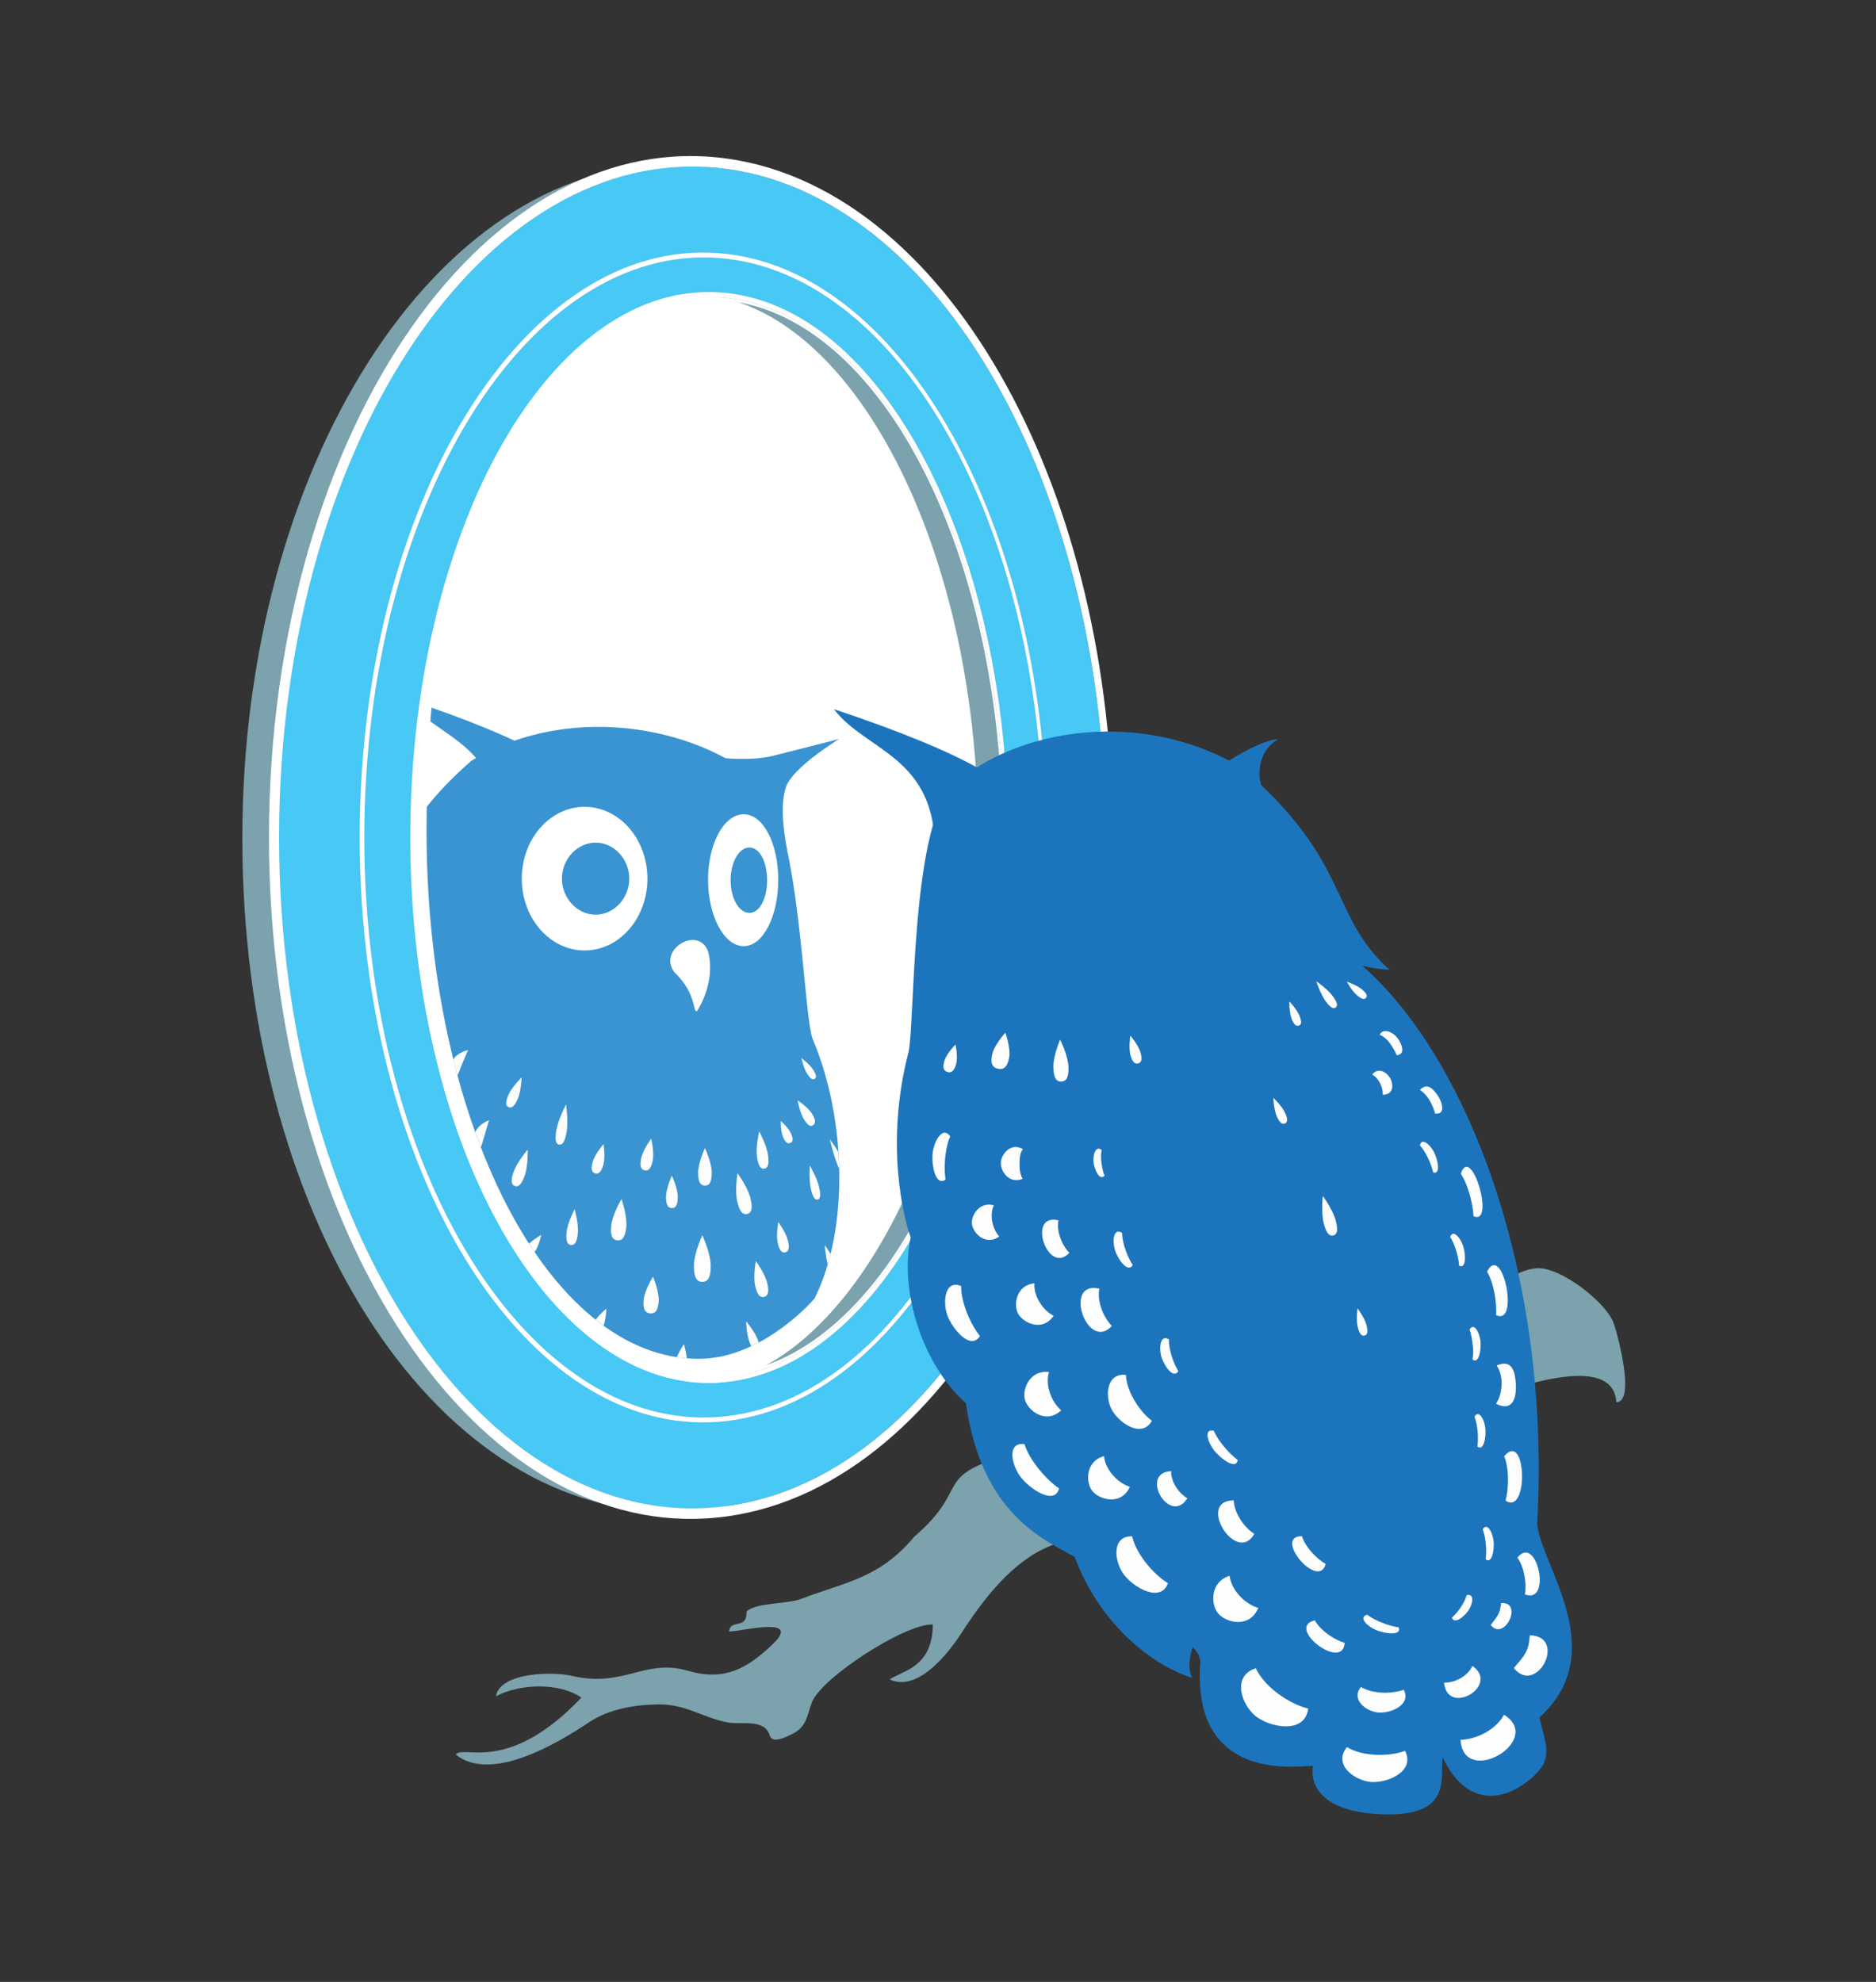 <?xml version="1.0" encoding="UTF-8" standalone="no"?>
<!-- Generator: Adobe Illustrator 16.0.4, SVG Export Plug-In . SVG Version: 6.00 Build 0)  -->

<svg
   xmlns:dc="http://purl.org/dc/elements/1.1/"
   xmlns:cc="http://creativecommons.org/ns#"
   xmlns:rdf="http://www.w3.org/1999/02/22-rdf-syntax-ns#"
   xmlns:svg="http://www.w3.org/2000/svg"
   xmlns="http://www.w3.org/2000/svg"
   xmlns:xlink="http://www.w3.org/1999/xlink"
   xmlns:sodipodi="http://sodipodi.sourceforge.net/DTD/sodipodi-0.dtd"
   xmlns:inkscape="http://www.inkscape.org/namespaces/inkscape"
   version="1.1"
   id="proseMirror"
   x="0px"
   y="0px"
   width="638.968px"
   height="674.966px"
   viewBox="0 0 638.968 674.966"
   enable-background="new 0 0 638.968 674.966"
   xml:space="preserve"
   inkscape:version="0.48.5 r10040"
   sodipodi:docname="logo.svg"
   inkscape:export-filename="/home/marijn/src/prosemirror-website/logo.png"
   inkscape:export-xdpi="21.02"
   inkscape:export-ydpi="21.02"><rect x="0" y="0" width="638.968" height="674.966" fill="#333333" stroke="none"/><defs
     id="defs217" /><sodipodi:namedview
     pagecolor="#ffffff"
     bordercolor="#666666"
     borderopacity="1"
     objecttolerance="10"
     gridtolerance="10"
     guidetolerance="10"
     inkscape:pageopacity="0"
     inkscape:pageshadow="2"
     inkscape:window-width="1280"
     inkscape:window-height="777"
     id="namedview215"
     showgrid="false"
     inkscape:zoom="0.69929448"
     inkscape:cx="77.096853"
     inkscape:cy="323.92592"
     inkscape:window-x="0"
     inkscape:window-y="23"
     inkscape:window-maximized="0"
     inkscape:current-layer="proseMirror" /><path
     sodipodi:type="arc"
     style="fill:#ffffff;fill-opacity:1;stroke:none"
     id="path3978"
     sodipodi:cx="236.6671"
     sodipodi:cy="283.85751"
     sodipodi:rx="126.55613"
     sodipodi:ry="218.07693"
     d="m 363.223,283.858 a 126.556,218.077 0 1 1 -253.112,0 126.556,218.077 0 1 1 253.112,0 z"
     transform="translate(-7.1712235e-6,0)" /><g
     id="body_reflect"><path
       fill="#3994D1"
       d="M277.572,441.94c11.529-23.31,10.833-60.519-0.715-87.945c-3.319-7.881-4.215-71.829-17.328-86.654   c-17.961-17.959-63.016-29.657-98.936-8.275c-6.438,5.608-11.348,10.802-15.219,15.665c-0.06,2.668-0.097,5.35-0.097,8.046   c0,99.411,41.479,180,92.647,180C260.714,462.776,278.916,440.706,277.572,441.94z"
       id="path4" /><path
       fill="#3994D1"
       d="M243.011,257.85c-1.379-0.221,11.47,1.765,20.294-0.441c8.824-2.206,22.5-5.735,22.5-5.735   s-15.883,9.706-18.088,16.323c-2.207,6.618-0.59,15.882,0.292,21.177C268.892,294.467,262.422,260.938,243.011,257.85z"
       id="path6" /><path
       fill="#3994D1"
       d="M146.969,240.99c-0.072,1.583-0.319,3.169-0.381,4.715c10.609,7.763,23.732,13.747,23.419,37.322   c12.939-5.664,19.408-9.706,20.218-21.837C190.225,261.191,184.39,254.127,146.969,240.99z"
       id="path8" /></g><g
     id="texture_reflect"><path
       fill="#FDFDFE"
       d="M242.082,431.188c0,4.386-1.284,5.381-2.868,5.381c-1.584,0-2.868-0.995-2.868-5.381   c0-4.384,2.868-10.502,2.868-10.502S242.082,426.805,242.082,431.188z"
       id="path11" /><path
       fill="#FDFDFE"
       d="M213.309,417.915c-0.392,3.878-1.627,4.644-3.04,4.503c-1.413-0.144-2.471-1.14-2.083-5.017   c0.392-3.879,3.499-9.031,3.499-9.031S213.698,414.038,213.309,417.915z"
       id="path13" /><path
       fill="#FDFDFE"
       d="M224.35,443.273c-0.262,3.449-1.472,4.143-2.888,4.035s-2.506-0.976-2.246-4.425   c0.264-3.447,3.199-8.062,3.199-8.062S224.61,439.827,224.35,443.273z"
       id="path15" /><path
       fill="#FDFDFE"
       d="M261.346,437.074c0.777,3.373,0.031,4.348-1.104,4.61c-1.135,0.259-2.23-0.294-3.006-3.662   c-0.773-3.369,0.204-8.543,0.204-8.543S260.57,433.707,261.346,437.074z"
       id="path17" /><path
       fill="#FDFDFE"
       d="M268.391,422.607c0.658,2.853,0.028,3.677-0.934,3.899c-0.959,0.219-1.887-0.248-2.543-3.099   c-0.654-2.85,0.173-7.226,0.173-7.226S267.735,419.758,268.391,422.607z"
       id="path19" /><path
       fill="#FDFDFE"
       d="M278.984,404.286c0.737,3.197,0.277,4.065-0.495,4.244c-0.771,0.176-1.561-0.405-2.298-3.6   c-0.734-3.191-0.36-7.969-0.36-7.969S278.25,401.095,278.984,404.286z"
       id="path21" /><path
       fill="#FDFDFE"
       d="M196.802,420.068c-0.337,3.358-1.27,4.038-2.324,3.931c-1.053-0.106-1.832-0.956-1.495-4.314   c0.338-3.36,2.721-7.855,2.721-7.855S197.141,416.708,196.802,420.068z"
       id="path23" /><path
       fill="#FDFDFE"
       d="M192.994,385.489c-0.645,3.768-1.573,4.487-2.539,4.32c-0.967-0.167-1.604-1.156-0.958-4.916   c0.643-3.771,3.294-8.728,3.294-8.728S193.637,381.723,192.994,385.489z"
       id="path25" /><path
       fill="#FDFDFE"
       d="M178.718,400.376c-1.215,3.422-2.333,3.901-3.371,3.528c-1.038-0.368-1.604-1.439-0.39-4.858   c1.211-3.429,4.782-7.538,4.782-7.538S179.927,396.949,178.718,400.376z"
       id="path27" /><path
       fill="#FDFDFE"
       d="M230.846,407.688c0,3.046-0.895,3.736-1.999,3.736c-1.105,0-2-0.69-2-3.736c0-3.047,2-7.295,2-7.295   S230.846,404.641,230.846,407.688z"
       id="path29" /><path
       fill="#FDFDFE"
       d="M222.301,395.317c-0.608,2.983-1.623,3.481-2.706,3.261s-1.82-1.077-1.211-4.061   c0.608-2.984,3.417-6.748,3.417-6.748S222.911,392.331,222.301,395.317z"
       id="path31" /><path
       fill="#FDFDFE"
       d="M176.311,374.322c-1.219,2.79-2.203,3.114-3.078,2.733c-0.874-0.383-1.308-1.327-0.088-4.118   c1.217-2.791,4.501-5.993,4.501-5.993S177.531,371.528,176.311,374.322z"
       id="path33" /><path
       fill="#FDFDFE"
       d="M205.481,396.743c-0.789,2.746-1.775,3.14-2.771,2.852c-0.997-0.286-1.624-1.141-0.838-3.888   c0.792-2.749,3.695-6.064,3.695-6.064S206.271,393.994,205.481,396.743z"
       id="path35" /><path
       fill="#FDFDFE"
       d="M273.935,381.385c1.49,2.308,2.4,2.338,3.103,1.729c0.706-0.61,0.937-1.626-0.55-3.935   c-1.494-2.312-4.849-4.431-4.849-4.431S272.444,379.073,273.935,381.385z"
       id="path37" /><path
       fill="#FDFDFE"
       d="M276.99,364.362c1.244,1.951,1.063,2.69,0.491,3.053c-0.569,0.365-1.316,0.219-2.562-1.729   c-1.245-1.955-1.948-5.337-1.948-5.337S275.744,362.412,276.99,364.362z"
       id="path39" /><path
       fill="#FDFDFE"
       d="M269.46,386.111c0.908,2.073,0.503,2.812-0.247,3.138c-0.753,0.33-1.566,0.125-2.475-1.947   c-0.906-2.074-0.808-5.562-0.808-5.562S268.557,384.037,269.46,386.111z"
       id="path41" /><path
       fill="#FDFDFE"
       d="M242.423,399.443c0,3.532-1.038,4.334-2.32,4.334c-1.28,0-2.317-0.802-2.317-4.334   c0-3.534,2.317-8.462,2.317-8.462S242.423,395.909,242.423,399.443z"
       id="path43" /><path
       fill="#FDFDFE"
       d="M261.608,393.446c0.473,3.502-0.266,4.41-1.312,4.553c-1.043,0.14-1.996-0.539-2.468-4.041   c-0.475-3.502,0.755-8.639,0.755-8.639S261.135,389.946,261.608,393.446z"
       id="path45" /><path
       fill="#FDFDFE"
       d="M255.634,408.207c0.908,3.832,0.105,4.94-1.142,5.235c-1.248,0.296-2.461-0.334-3.371-4.167   c-0.909-3.835,0.079-9.713,0.079-9.713S254.725,404.37,255.634,408.207z"
       id="path47" /><g
       id="g49"><path
         fill="#FDFDFE"
         d="M166.589,381.527c0,0-3.364,1.057-4.716,4.05c0.62,1.73,1.252,3.443,1.902,5.129    c0.188-0.476,0.376-1.009,0.565-1.67C165.396,385.363,166.589,381.527,166.589,381.527z"
         id="path51" /><path
         fill="#FDFDFE"
         d="M202.889,449.446c0.886,0.703,1.779,1.384,2.677,2.035c0.886-2.416,0.953-5.776,0.953-5.776    S204.318,447.475,202.889,449.446z"
         id="path53" /><path
         fill="#FDFDFE"
         d="M159.445,357.64c0,0-3.576,0.707-5.036,3.154c0.457,1.842,0.935,3.658,1.422,5.465    c0.189-0.4,0.382-0.843,0.582-1.386C157.648,361.52,159.445,357.64,159.445,357.64z"
         id="path55" /><path
         fill="#FDFDFE"
         d="M180.2,423.562c0.621,0.961,1.248,1.911,1.882,2.842c1.494-2.035,2.261-5.806,2.261-5.806    S181.875,421.922,180.2,423.562z"
         id="path57" /><path
         fill="#FDFDFE"
         d="M230.515,462.203c1.138,0.176,2.28,0.302,3.429,0.397c-0.329-2.573-1.006-4.84-1.006-4.84    S231.588,459.789,230.515,462.203z"
         id="path59" /><path
         fill="#FDFDFE"
         d="M254.137,450.021c0,0,0.089,4.316,1.132,7.036c0.221,0.575,0.431,1.026,0.635,1.408    c0.851-0.399,1.681-0.819,2.495-1.25c-0.101-0.356-0.222-0.744-0.398-1.201C256.956,453.29,254.137,450.021,254.137,450.021z"
         id="path61" /><path
         fill="#FDFDFE"
         d="M281.893,430.61c0.345-1.176,0.689-2.353,0.989-3.566c-1.061-1.731-1.973-2.997-1.973-2.997    S281.166,427.383,281.893,430.61z"
         id="path63" /><path
         fill="#FDFDFE"
         d="M282.641,388.013c0,0,1.362,6.064,3.18,10.054c-0.044-1.913-0.127-3.828-0.256-5.749    C284.053,389.92,282.641,388.013,282.641,388.013z"
         id="path65" /></g></g><path
     id="branch"
     fill="#47C8F5"
     d="M550.524,477.556c-1.92-30.861-106.591,27.574-117.22,31.623  c-12.225,4.656-24.641,9.151-37.673,10.819c-12.654,1.623-25.929,1.635-37.924,6.483c-12.843,5.193-22.688,18.04-30.015,29.363  c-4.175,6.455-14.801,20.692-24.669,16.122c4.412-3.087,14.559-3.97,14.703-18.708c-9.345-0.417-38.153,18.191-41.237,26.622  c-1.687,4.609-1.733,8.173-6.554,10.616c-2.916,1.475-6.96,3.322-7.768,0.533c-1.664-5.725-9.703-3.628-13.98-4.369  c-8.389-1.448-14.369-6.228-23.574-6.188c-8.063,0.035-17.101,1.492-23.942,6.052c-10.46,6.974-33.202,20.795-45.441,11.031  c2.647-3.53,17.647,7.058,42.794-19.413c-7.717-5.249-21.101-4.726-29.118-0.44c1.477-8.265,19.448-8.448,25.75-6.976  c17.928,4.181,24.859-6.009,39.692-1.704c12.415,3.603,20.061-0.717,28.712-8.94c10.518-9.998-10.521-4.439-14.743-4.439  c0.441-4.412,6.176-0.44,5.956-6.811c2.996-3.046,14.002-2.54,18.448-4.242c15.431-5.9,26.786-7.014,38.659-21.221  c19.439-16.696,5.91-20.227,32.101-27.971c21.901-3.557,43.86-14.018,64.938-20.946c20.705-6.803,41.44-13.532,62.003-20.763  c10.262-3.611,20.481-7.344,30.623-11.28c6.938-2.688,15.016-10.058,22.447-10.51c7.823-0.476,23.05,11.202,25.979,18.351  C550.69,453.222,557.308,477.556,550.524,477.556C549.138,455.245,556.441,477.556,550.524,477.556z"
     style="fill:#7ba2ad;fill-opacity:1" /><path
     style="fill:#7ba2ad;fill-opacity:1"
     inkscape:connector-curvature="0"
     id="path69"
     d="m 228.422,56.042 c -79.958,0 -145.883,102.711 -145.883,229.412 0,126.701 63.574,229.412 145.883,229.412 80.571,0 145.883,-102.712 145.883,-229.412 0,-126.7 -65.312,-229.412 -145.883,-229.412 z m 6.704,415.924 c -51.981,0 -94.119,-83.221 -94.119,-185.882 0,-102.662 42.137,-185.882 94.119,-185.882 51.982,0 98.044,82.045 98.044,184.705 10e-4,102.66 -46.062,187.059 -98.044,187.059 z" /><g
     id="g71"><g
       id="g73"
       enable-background="new    "><defs
         id="defs75"><polygon
           points="379.031,72.608 379.031,497.825 91.606,538.515 91.606,31.922 "
           enable-background="new    "
           id="SVGID_1_" /></defs><clipPath
         id="SVGID_2_"><use
           height="674.966"
           width="638.968"
           y="0"
           x="0"
           style="overflow:visible"
           id="use79"
           overflow="visible"
           xlink:href="#SVGID_1_" /></clipPath><g
         id="g81"
         clip-path="url(#SVGID_2_)"><path
           style="fill:#47c8f5"
           inkscape:connector-curvature="0"
           id="path83"
           d="m 247.869,483.915 c -16.211,1.972 -31.966,-1.793 -46.57,-10.42 -14.858,-8.782 -28.477,-22.572 -40.087,-40.391 -11.769,-18.062 -21.416,-40.172 -28.147,-65.188 -6.783,-25.215 -10.561,-53.21 -10.561,-82.708 0,-29.492 3.777,-57.485 10.561,-82.698 6.731,-25.018 16.378,-47.125 28.147,-65.189 11.61,-17.819 25.229,-31.613 40.087,-40.396 14.604,-8.63 30.358,-12.394 46.57,-10.421 15.891,1.934 30.757,9.21 44.05,20.579 13.074,11.185 24.67,26.367 34.282,44.426 9.494,17.84 17.098,38.573 22.31,61.194 5.176,22.469 8.026,46.941 8.026,72.506 0,25.57 -2.851,50.041 -8.026,72.51 -5.212,22.625 -12.815,43.356 -22.31,61.196 -9.612,18.057 -21.208,33.239 -34.282,44.421 -13.294,11.37 -28.16,18.645 -44.05,20.579 m 0,-426.346 c -19.491,-2.718 -38.511,1.165 -56.207,10.698 -18.071,9.741 -34.691,25.341 -48.905,45.696 -14.452,20.696 -26.33,46.183 -34.634,75.148 -8.384,29.242 -13.056,61.782 -13.056,96.097 0,34.319 4.671,66.865 13.056,96.108 8.305,28.966 20.182,54.458 34.634,75.152 14.214,20.358 30.834,35.959 48.905,45.699 17.695,9.532 36.716,13.417 56.207,10.698 19.039,-2.654 36.778,-11.364 52.584,-24.671 15.499,-13.043 29.204,-30.559 40.536,-51.256 11.165,-20.395 20.089,-43.994 26.196,-69.665 6.058,-25.468 9.389,-53.155 9.389,-82.064 0,-28.906 -3.331,-56.591 -9.389,-82.053 -6.107,-25.671 -15.031,-49.269 -26.196,-69.665 C 329.657,112.797 315.952,95.281 300.453,82.239 284.646,68.933 266.907,60.223 247.869,57.569" /><path
           style="fill:#ffffff"
           inkscape:connector-curvature="0"
           id="path85"
           d="m 247.869,468.016 c -13.802,1.544 -27.181,-2.168 -39.546,-10.31 -12.549,-8.265 -24.023,-21.066 -33.781,-37.49 -9.873,-16.612 -17.95,-36.856 -23.579,-59.696 -5.665,-22.989 -8.814,-48.478 -8.814,-75.31 0,-26.829 3.15,-52.312 8.814,-75.301 5.629,-22.84 13.706,-43.085 23.579,-59.699 9.758,-16.423 21.232,-29.228 33.781,-37.493 12.365,-8.143 25.744,-11.856 39.546,-10.312 13.574,1.52 26.303,7.99 37.718,18.281 11.251,10.147 21.254,24.037 29.562,40.65 8.219,16.436 14.811,35.601 19.336,56.562 4.498,20.837 6.975,43.561 6.975,67.312 0,23.758 -2.477,46.483 -6.975,67.321 -4.525,20.963 -11.117,40.126 -19.336,56.564 -8.308,16.609 -18.311,30.499 -29.562,40.643 -11.415,10.291 -24.145,16.757 -37.718,18.278 m 0,-366.55 c -13.913,-1.565 -27.396,2.157 -39.861,10.332 -12.654,8.298 -24.222,21.164 -34.062,37.671 -9.954,16.697 -18.102,37.05 -23.777,60.015 -5.713,23.115 -8.89,48.745 -8.89,75.726 0,26.981 3.177,52.61 8.89,75.727 5.675,22.965 13.823,43.318 23.777,60.018 9.84,16.506 21.408,29.37 34.062,37.669 12.465,8.175 25.948,11.894 39.861,10.33 13.675,-1.538 26.502,-8.048 37.998,-18.402 11.335,-10.202 21.412,-24.168 29.777,-40.864 8.278,-16.52 14.917,-35.779 19.473,-56.843 4.528,-20.937 7.023,-43.766 7.023,-67.634 0,-23.865 -2.495,-46.695 -7.023,-67.634 -4.557,-21.06 -11.195,-40.32 -19.473,-56.839 -8.366,-16.696 -18.442,-30.662 -29.777,-40.868 -11.496,-10.352 -24.323,-16.863 -37.998,-18.404 m 0,411.401 c -19.491,2.719 -38.511,-1.166 -56.207,-10.698 -18.071,-9.74 -34.691,-25.341 -48.905,-45.699 -14.452,-20.694 -26.33,-46.187 -34.634,-75.152 -8.384,-29.243 -13.056,-61.789 -13.056,-96.108 0,-34.315 4.671,-66.855 13.056,-96.097 8.305,-28.966 20.182,-54.453 34.634,-75.148 14.214,-20.355 30.834,-35.956 48.905,-45.696 17.695,-9.534 36.716,-13.416 56.207,-10.698 19.039,2.654 36.778,11.363 52.584,24.671 15.499,13.042 29.204,30.558 40.536,51.252 11.165,20.396 20.089,43.993 26.196,69.665 6.058,25.462 9.389,53.147 9.389,82.053 0,28.909 -3.331,56.597 -9.389,82.064 -6.107,25.671 -15.031,49.271 -26.196,69.665 -11.332,20.697 -25.037,38.213 -40.536,51.256 -15.807,13.306 -33.546,22.016 -52.584,24.67 m 0,-458.824 c -19.901,-2.818 -39.332,1.068 -57.413,10.705 -18.476,9.849 -35.474,25.664 -50.018,46.327 -14.79,21.017 -26.952,46.916 -35.457,76.372 -8.587,29.738 -13.374,62.846 -13.374,97.762 0,34.918 4.787,68.024 13.374,97.765 8.505,29.456 20.667,55.361 35.457,76.379 14.544,20.666 31.542,36.48 50.018,46.331 18.082,9.64 37.512,13.528 57.413,10.709 19.424,-2.748 37.52,-11.643 53.636,-25.192 15.795,-13.276 29.759,-31.079 41.3,-52.094 11.37,-20.707 20.454,-44.654 26.67,-70.691 6.166,-25.824 9.557,-53.896 9.557,-83.205 0,-29.309 -3.391,-57.378 -9.557,-83.203 -6.216,-26.037 -15.3,-49.982 -26.67,-70.687 C 331.264,110.306 317.3,92.507 301.505,79.231 285.388,65.687 267.292,56.792 247.869,54.043" /><path
           style="fill:#47c8f5"
           inkscape:connector-curvature="0"
           id="path87"
           d="m 247.869,470.621 c -14.1,1.603 -27.771,-2.134 -40.411,-10.367 -12.835,-8.358 -24.57,-21.332 -34.557,-37.983 -10.102,-16.851 -18.371,-37.396 -24.134,-60.586 -5.801,-23.341 -9.027,-49.224 -9.027,-76.475 0,-27.25 3.226,-53.131 9.027,-76.472 5.763,-23.186 14.032,-43.73 24.134,-60.579 9.987,-16.651 21.722,-29.622 34.557,-37.979 12.639,-8.231 26.311,-11.964 40.411,-10.364 13.861,1.575 26.858,8.162 38.506,18.619 11.479,10.308 21.686,24.405 30.155,41.25 8.382,16.665 15.103,36.09 19.714,57.329 4.584,21.115 7.109,44.133 7.109,68.196 0,24.065 -2.525,47.085 -7.109,68.2 -4.611,21.242 -11.332,40.668 -19.714,57.336 -8.47,16.848 -18.676,30.948 -30.155,41.257 -11.648,10.456 -24.646,17.047 -38.506,18.618 m 0,-382.447 c -16.018,-1.932 -31.583,1.82 -46.006,10.394 -14.675,8.724 -28.12,22.411 -39.581,40.082 -11.615,17.909 -21.135,39.823 -27.777,64.618 -6.693,24.981 -10.419,52.721 -10.419,81.942 0,29.221 3.726,56.959 10.419,81.945 6.642,24.796 16.162,46.713 27.777,64.626 11.46,17.671 24.906,31.361 39.581,40.085 14.422,8.575 29.988,12.329 46.006,10.399 15.708,-1.897 30.403,-9.093 43.547,-20.354 12.932,-11.077 24.404,-26.126 33.916,-44.034 9.396,-17.696 16.92,-38.263 22.08,-60.711 5.125,-22.297 7.945,-46.581 7.945,-71.955 0,-25.376 -2.82,-49.658 -7.945,-71.955 -5.16,-22.445 -12.684,-43.012 -22.08,-60.703 -9.511,-17.906 -20.983,-32.954 -33.916,-44.032 -13.145,-11.256 -27.84,-18.453 -43.547,-20.347" /><path
           style="fill:#ffffff"
           inkscape:connector-curvature="0"
           id="path89"
           d="m 247.869,468.953 c -13.913,1.563 -27.396,-2.155 -39.861,-10.33 -12.654,-8.299 -24.222,-21.163 -34.062,-37.669 -9.954,-16.699 -18.102,-37.053 -23.777,-60.018 -5.713,-23.117 -8.89,-48.746 -8.89,-75.727 0,-26.98 3.177,-52.61 8.89,-75.726 5.675,-22.965 13.823,-43.318 23.777,-60.015 9.84,-16.507 21.408,-29.373 34.062,-37.671 12.465,-8.174 25.948,-11.896 39.861,-10.332 13.675,1.541 26.502,8.052 37.998,18.402 11.335,10.206 21.412,24.172 29.777,40.868 8.278,16.52 14.917,35.78 19.473,56.839 4.528,20.939 7.023,43.77 7.023,67.634 0,23.868 -2.495,46.698 -7.023,67.634 -4.557,21.063 -11.195,40.323 -19.473,56.843 -8.366,16.696 -18.442,30.662 -29.777,40.864 -11.496,10.356 -24.323,16.866 -37.998,18.404 m 0,-369.138 c -14.1,-1.6 -27.771,2.133 -40.411,10.364 -12.835,8.358 -24.57,21.328 -34.557,37.979 -10.102,16.849 -18.371,37.393 -24.134,60.579 -5.801,23.341 -9.027,49.222 -9.027,76.472 0,27.251 3.226,53.134 9.027,76.475 5.763,23.189 14.032,43.735 24.134,60.586 9.987,16.651 21.722,29.625 34.557,37.983 12.639,8.233 26.311,11.97 40.411,10.367 13.861,-1.571 26.858,-8.162 38.506,-18.619 11.479,-10.309 21.686,-24.409 30.155,-41.257 8.382,-16.668 15.103,-36.094 19.714,-57.336 4.584,-21.114 7.109,-44.135 7.109,-68.2 0,-24.063 -2.525,-47.082 -7.109,-68.196 -4.611,-21.238 -11.332,-40.664 -19.714,-57.329 -8.47,-16.846 -18.676,-30.943 -30.155,-41.25 -11.648,-10.455 -24.646,-17.043 -38.506,-18.618 m 0,382.45 c -16.018,1.93 -31.583,-1.824 -46.006,-10.399 -14.675,-8.724 -28.12,-22.414 -39.581,-40.085 -11.615,-17.913 -21.135,-39.83 -27.777,-64.626 -6.693,-24.985 -10.419,-52.724 -10.419,-81.945 0,-29.221 3.726,-56.96 10.419,-81.942 6.642,-24.795 16.162,-46.709 27.777,-64.618 11.46,-17.671 24.906,-31.358 39.581,-40.082 14.422,-8.574 29.988,-12.326 46.006,-10.394 15.708,1.894 30.403,9.091 43.547,20.348 12.932,11.078 24.404,26.126 33.916,44.032 9.396,17.691 16.92,38.258 22.08,60.703 5.125,22.297 7.945,46.579 7.945,71.955 0,25.375 -2.82,49.658 -7.945,71.955 -5.16,22.448 -12.684,43.015 -22.08,60.711 -9.511,17.908 -20.983,32.957 -33.916,44.034 -13.145,11.26 -27.84,18.455 -43.547,20.353 m 0,-395.759 c -16.211,-1.973 -31.966,1.791 -46.57,10.421 -14.858,8.782 -28.477,22.576 -40.087,40.396 -11.769,18.064 -21.416,40.171 -28.147,65.189 -6.783,25.213 -10.561,53.207 -10.561,82.698 0,29.497 3.777,57.493 10.561,82.708 6.731,25.016 16.378,47.125 28.147,65.188 11.61,17.818 25.229,31.608 40.087,40.391 14.604,8.627 30.358,12.392 46.57,10.42 15.891,-1.934 30.757,-9.209 44.05,-20.577 13.074,-11.182 24.67,-26.364 34.282,-44.421 9.494,-17.84 17.098,-38.571 22.31,-61.196 5.176,-22.469 8.026,-46.94 8.026,-72.51 0,-25.565 -2.851,-50.037 -8.026,-72.506 -5.212,-22.621 -12.815,-43.354 -22.31,-61.194 -9.612,-18.059 -21.208,-33.242 -34.282,-44.426 -13.294,-11.371 -28.16,-18.648 -44.05,-20.581" /></g></g></g><ellipse
     id="eye_R_reflect"
     fill="#FFFFFF"
     cx="199.114"
     cy="299.241"
     rx="21.397"
     ry="24.455" /><path
     id="eye_L_reflect"
     fill="#FFFFFF"
     d="M265.07,299.596c0,12.303-5.077,22.634-11.777,22.634  c-6.701,0-12.132-10.331-12.132-22.634c0-12.305,5.432-22.279,12.132-22.279C259.993,277.317,265.07,287.292,265.07,299.596z" /><g
     id="pupils_reflect"><path
       fill="#3994D1"
       d="M214.334,299.241c0,6.579-5.136,12.267-11.47,12.267c-6.335,0-11.471-5.688-11.471-12.267   c0-6.58,5.136-12.267,11.471-12.267C209.198,286.974,214.334,292.661,214.334,299.241z"
       id="path94" /><path
       fill="#3994D1"
       d="M261.282,299.771c0,6.152-2.509,11.139-6.042,11.139c-3.533,0-6.397-4.986-6.397-11.139   c0-6.15,2.864-11.136,6.397-11.136C258.772,288.635,261.282,293.622,261.282,299.771z"
       id="path96" /></g><path
     id="beak_reflect"
     fill="#FFFFFF"
     d="M229.653,331.048c-5.746-7.674,8.258-16.083,11.556-6.924  c2.697,10.722-3.762,20.161-3.762,20.161C235.876,345.323,237.534,338.556,229.653,331.048z" /><g
     id="body_front"><g
       id="g100"><path
         d="M340.524,266.673c0,0-7.5-8.823-56.47-25.146c11.029,14.559,34.852,15.882,34.412,48.97    C332.584,284.32,339.642,279.909,340.524,266.673z"
         id="path102"
         fill="#1C75BC" /><path
         d="M435.378,251.673c0,0-6.397,0-21.617,10.588c6.617,6.617,19.411,11.47,19.411,11.47    s-4.663-5.128-4.191-11.029C429.421,257.188,431.407,254.32,435.378,251.673z"
         id="path104"
         fill="#1C75BC" /></g><path
       d="M309.405,358.467c2.208-8.542,0.781-74.705,14.309-90c18.528-18.529,62.443-28.945,99.502-6.886   c27.353,23.823,29.941,38.611,38.145,53.65c5.294,9.706,11.911,15.001,11.911,15.001s-3.97,0-9.265-1.324   c35.294,30.883,64.413,104.118,59.56,190.147c1.324,14.118,25.442,43.53,0.735,65.884c2.647,10.589,5.001,14.851-4.265,21.91   c-9.449,7.198-21.177,7.501-28.676-8.382c-0.884,7.059,3.518,20.531-21.178,19.397c-25.307-1.161-23.382-14.985-22.94-16.31   c0.44-1.323-41.912,8.823-38.383-35.735c-0.44-3.089-2.647-4.854-2.647-4.854s-2.352,6.499-0.146,10.47   c-14.118-4.411-31.779-18.838-40.015-41.191c-11.03-6.177-31.765-14.853-37.059-52.352c-14.559-12.794-22.794-37.955-18.823-56.484   C307.817,414.938,301.348,389.645,309.405,358.467z"
       id="path106"
       fill="#1C75BC" /></g><g
     id="texture_front"><path
       fill="#FDFDFE"
       d="M470.019,597.668c-4.606,0-8.687-1.048-11.252-2.661c-4.827,6.001,2.577,11.365,8.117,11.866   c5.432,0.492,15.271-3.454,11.696-10.581C476.209,597.152,473.244,597.668,470.019,597.668z"
       id="path109" /><path
       fill="#FDFDFE"
       d="M471.814,576.488c-3.396,0-6.398-0.77-8.289-1.953c-3.443,4.257,1.668,8.205,5.682,8.677   c4.01,0.473,11.63-2.371,8.914-7.732C476.376,576.11,474.193,576.488,471.814,576.488z"
       id="path111" /><path
       fill="#FDFDFE"
       d="M417.519,493.406c-1.971-2.239-3.424-4.476-4.075-6.111c-3.595-0.864-2.11,3.807,0.042,6.608   c2.148,2.802,7.635,6.889,8.071,3.329C420.307,496.29,418.896,494.975,417.519,493.406z"
       id="path113" /><path
       fill="#FDFDFE"
       d="M471.552,552.963c-2.521-0.91-4.634-2.045-5.854-3.053c-3.206,0.874-0.016,3.912,2.892,5.188   c2.902,1.278,8.994,2.124,7.799-0.869C474.995,554.027,473.315,553.601,471.552,552.963z"
       id="path115" /><path
       fill="#FDFDFE"
       d="M383.586,426.338c-0.947-2.506-1.423-4.861-1.399-6.468c-2.95-1.789-3.368,2.682-2.468,5.729   c0.897,3.046,4.351,8.171,6.102,5.219C385.037,429.642,384.249,428.097,383.586,426.338z"
       id="path117" /><path
       fill="#FDFDFE"
       d="M506.135,526.614c-0.149-2.371-0.588-4.449-1.142-5.742c1.542-2.511,3.335,0.96,3.696,3.752   c0.367,2.791-0.43,8.187-2.681,6.425C506.186,529.814,506.24,528.277,506.135,526.614z"
       id="path119" /><path
       fill="#FDFDFE"
       d="M503.338,488.218c-0.149-2.371-0.588-4.449-1.142-5.742c1.542-2.511,3.335,0.96,3.696,3.752   c0.367,2.791-0.43,8.187-2.681,6.425C503.389,491.418,503.443,489.881,503.338,488.218z"
       id="path121" /><path
       fill="#FDFDFE"
       d="M501.671,458.551c-0.308-2.355-0.588-4.449-1.142-5.742c1.542-2.511,3.335,0.96,3.696,3.752   c0.367,2.791-0.43,8.187-2.681,6.425C501.722,461.751,501.888,460.203,501.671,458.551z"
       id="path123" /><path
       fill="#FDFDFE"
       d="M496.203,426.684c-0.621-2.293-1.468-4.241-2.27-5.397c1.008-2.768,3.46,0.273,4.374,2.936   c0.918,2.661,1.219,8.107-1.34,6.832C496.894,429.81,496.639,428.292,496.203,426.684z"
       id="path125" /><path
       fill="#FDFDFE"
       d="M486.701,395.089c-0.965-2.171-2.099-3.967-3.068-4.985c0.571-2.891,3.461-0.262,4.771,2.23   c1.315,2.488,2.446,7.824-0.277,6.955C487.863,398.07,487.38,396.611,486.701,395.089z"
       id="path127" /><path
       fill="#FDFDFE"
       d="M497.161,547.932c1.233-1.718,2.068-3.41,2.354-4.639c2.69-0.774,2.169,2.702,0.871,4.837   c-1.299,2.141-5.031,5.35-5.862,2.763C495.378,550.157,496.297,549.135,497.161,547.932z"
       id="path129" /><path
       fill="#FDFDFE"
       d="M399.305,462.549c-0.849-2.484-1.233-4.805-1.146-6.382c-2.871-1.83-3.46,2.548-2.68,5.557   c0.776,3.014,4.021,8.131,5.878,5.28C400.625,465.826,399.899,464.289,399.305,462.549z"
       id="path131" /><path
       fill="#FDFDFE"
       d="M375.252,396.729c-0.317-2.009-0.304-3.836-0.026-5.026c-1.952-1.783-2.984,1.481-2.788,3.888   c0.189,2.405,1.984,6.748,3.788,4.814C375.82,399.411,375.473,398.141,375.252,396.729z"
       id="path133" /><path
       fill="#FDFDFE"
       d="M423.026,544.319c-2.478-2.32-3.941-5.151-4.205-7.638c-6.533,1.939-6.537,9.415-4.056,12.635   c2.48,3.218,10.726,5.564,13.814-1.698C426.709,547.062,424.762,545.946,423.026,544.319z"
       id="path135" /><path
       fill="#FDFDFE"
       d="M387.077,478.062c-2.282-3.489-3.522-7.084-3.595-9.812c-6.617-0.727-7.175,7.137-4.956,11.571   c2.216,4.436,10.205,10.393,13.808,4.061C390.521,482.5,388.671,480.508,387.077,478.062z"
       id="path137" /><path
       fill="#FDFDFE"
       d="M379.747,503.151c-2.25-2.232-3.534-4.911-3.711-7.24c-6.153,1.629-6.357,8.604-4.133,11.678   c2.226,3.068,9.855,5.484,12.937-1.207C383.108,505.809,381.322,504.718,379.747,503.151z"
       id="path139" /><path
       fill="#FDFDFE"
       d="M357.975,475.39c-1.231-2.916-1.403-5.885-0.682-8.104c-6.311-0.83-9.147,5.545-8.259,9.231   c0.894,3.683,7.034,8.816,12.427,3.798C360.076,479.128,358.836,477.437,357.975,475.39z"
       id="path141" /><path
       fill="#FDFDFE"
       d="M347.267,397.21c-0.031-2.31,0.042-4.559,1.139-5.861c-4.038-2.294-7.079,1.433-7.491,4.167   c-0.406,2.735,2.331,7.892,7.356,5.981C347.661,400.313,347.287,398.831,347.267,397.21z"
       id="path143" /><path
       fill="#FDFDFE"
       d="M511.373,472.637c0.323-2.997-0.336-5.748-1.603-7.576c5.526-2.487,6.321,2.714,6.523,6.318   c0.198,3.602-0.452,9.801-6.747,6.704C510.486,476.623,511.15,474.742,511.373,472.637z"
       id="path145" /><path
       fill="#FDFDFE"
       d="M470.342,369.516c-0.686-1.643-1.799-2.914-2.959-3.552c2.088-2.68,4.899-0.741,6.025,1.086   c1.122,1.828,1.618,5.799-2.443,5.767C471.025,371.816,470.826,370.669,470.342,369.516z"
       id="path147" /><path
       fill="#FDFDFE"
       d="M487.059,374.983c-0.92-1.663-2.205-3.019-3.434-3.779c2.582-2.788,4.648-0.07,6.024,1.823   c1.384,1.893,3.062,6.758-0.892,6.192C488.659,378.275,487.714,376.147,487.059,374.983z"
       id="path149" /><path
       fill="#FDFDFE"
       d="M473.387,355.283c-0.99-1.369-2.275-2.393-3.458-2.872c1.248-2.418,4.204-0.916,5.627,0.59   c1.425,1.501,3.762,6.164,0.13,6.362C475.507,358.509,474.085,356.24,473.387,355.283z"
       id="path151" /><path
       fill="#FDFDFE"
       d="M354.633,444.341c-1.734-2.419-2.509-5.099-2.307-7.284c-5.954,0.55-7.23,6.978-5.649,10.172   c1.583,3.189,8.274,6.617,12.174,0.898C357.332,447.33,355.849,446.037,354.633,444.341z"
       id="path153" /><path
       fill="#FDFDFE"
       d="M338.148,416.907c-0.644-2.416-0.452-4.75,0.355-6.412c-4.843-1.337-7.759,3.332-7.468,6.311   c0.294,2.98,4.53,7.666,9.297,4.333C339.378,420.06,338.598,418.603,338.148,416.907z"
       id="path155" /><path
       fill="#FDFDFE"
       d="M436.649,577.766c-4.336-2.91-7.512-6.466-8.906-9.601c-8.212,2.538-5.027,12.336-0.043,16.308   c4.788,3.815,16.771,6.294,17.863-2.589C442.795,581.192,439.682,579.803,436.649,577.766   C432.313,574.855,439.682,579.803,436.649,577.766z"
       id="path157" /><path
       fill="#FDFDFE"
       d="M391.235,533.401c-3.032-3.54-5.014-7.272-5.618-10.17c-6.992-0.254-6.222,8.316-2.904,12.9   c3.203,4.426,12.669,9.968,15.083,3.049C395.658,537.855,393.36,535.877,391.235,533.401   C388.203,529.861,393.36,535.877,391.235,533.401z"
       id="path159" /><path
       fill="#FDFDFE"
       d="M354.618,501.277c-2.891-3.374-4.902-6.828-5.668-9.429c-5.987-0.827-4.592,6.778-1.364,11.096   c3.113,4.172,11.666,9.86,13.126,3.983C358.775,505.579,356.646,503.64,354.618,501.277   C351.728,497.903,356.646,503.64,354.618,501.277z"
       id="path161" /><path
       fill="#FDFDFE"
       d="M329.791,448.209c-1.669-3.88-2.49-7.6-2.399-10.197c-5.387-2.359-6.439,5.014-4.744,9.853   c1.635,4.666,7.922,12.192,11.126,7.17C332.372,453.277,330.969,450.923,329.791,448.209   C328.122,444.329,330.969,450.923,329.791,448.209z"
       id="path163" /><path
       fill="#FDFDFE"
       d="M321.847,395.335c0.236-3.432,0.925-6.432,1.806-8.284c-2.461-3.674-5.433,1.303-5.956,5.432   c-0.511,3.988,0.85,11.745,4.354,9.262C321.773,399.953,321.683,397.735,321.847,395.335   C322.083,391.903,321.683,397.735,321.847,395.335z"
       id="path165" /><path
       fill="#FDFDFE"
       d="M423.028,518.321c-1.813-2.526-2.776-5.223-2.792-7.333c-12.941-0.062,0.848,22.172,6.988,11.423   C425.769,521.49,424.293,520.09,423.028,518.321C421.215,515.795,424.293,520.09,423.028,518.321z"
       id="path167" /><path
       fill="#FDFDFE"
       d="M375.52,446.656c-1.199-2.868-1.533-5.711-1.076-7.771c-12.598-2.961-4.141,21.797,4.252,12.697   C377.482,450.359,376.356,448.663,375.52,446.656C374.32,443.788,376.356,448.663,375.52,446.656z"
       id="path169" /><path
       fill="#FDFDFE"
       d="M361.449,422.378c-1.045-2.499-1.336-4.977-0.939-6.774c-10.975-2.577-3.607,18.994,3.708,11.065   C363.158,425.604,362.178,424.125,361.449,422.378C360.404,419.879,362.178,424.125,361.449,422.378z"
       id="path171" /><path
       fill="#FDFDFE"
       d="M453.011,557.085c-2.458-1.65-4.307-3.59-5.179-5.246c-10.159,2.334,9.562,17.562,10.163,7.68   C456.466,559.062,454.729,558.235,453.011,557.085C450.553,555.435,454.729,558.235,453.011,557.085z"
       id="path173" /><path
       fill="#FDFDFE"
       d="M513.627,504.47c0.049-3.526-0.471-6.611-1.312-8.515c7.623-9.108,8.455,20.431,0.482,15.111   C513.282,509.22,513.588,506.937,513.627,504.47C513.676,500.943,513.588,506.937,513.627,504.47z"
       id="path175" /><path
       fill="#FDFDFE"
       d="M500.801,407.659c-0.891-3.409-2.102-6.262-3.253-7.899c3.505-10.573,11.907,17.713,4.343,14.454   C501.781,412.32,501.42,410.047,500.801,407.659C499.91,404.25,501.42,410.047,500.801,407.659z"
       id="path177" /><path
       fill="#FDFDFE"
       d="M509.168,441.25c-0.577-3.477-1.587-6.424-2.678-8.152c5.242-10.273,11.188,18.653,3.094,14.786   C509.695,445.984,509.568,443.685,509.168,441.25C508.591,437.773,509.568,443.685,509.168,441.25z"
       id="path179" /><path
       fill="#FDFDFE"
       d="M519.365,537.421c-0.432-2.94-1.396-5.444-2.531-6.93c6.631-8.35,11.906,16.069,2.566,12.508   C519.654,541.41,519.662,539.475,519.365,537.421C518.934,534.48,519.662,539.475,519.365,537.421z"
       id="path181" /><path
       fill="#FDFDFE"
       d="M447.31,529.242c-1.997-2.092-3.365-4.322-3.868-6.069c-10.037-0.062,5.628,18.599,8.1,9.459   C450.189,531.863,448.709,530.706,447.31,529.242C445.312,527.15,448.709,530.706,447.31,529.242z"
       id="path183" /><path
       fill="#FDFDFE"
       d="M400.969,507.046c-1.443-2.035-2.147-4.243-2.07-6.006c-11.046,0.474-0.521,18.726,5.513,9.246   C403.199,509.57,401.984,508.465,400.969,507.046C399.525,505.011,401.984,508.465,400.969,507.046z"
       id="path185" /><path
       fill="#FDFDFE"
       d="M504.735,590.705c3.579-1.696,6.263-4.217,7.509-6.731c14.006,8.762-13.77,25.019-14.79,8.544   C499.693,592.48,502.23,591.893,504.735,590.705C508.314,589.009,502.23,591.893,504.735,590.705z"
       id="path187" /><path
       fill="#FDFDFE"
       d="M496.665,571.979c2.345-1.112,4.064-2.844,4.826-4.615c9.595,6.687-8.492,17.375-9.648,5.698   C493.342,573.104,495.022,572.759,496.665,571.979C499.01,570.867,495.022,572.759,496.665,571.979z"
       id="path189" /><path
       fill="#FDFDFE"
       d="M519.269,563.491c1.499-2.467,1.461-4.004,1.81-6.568c12.875,0.417,2.334,20.754-5.473,11.177   C516.764,566.644,518.221,565.211,519.269,563.491C520.768,561.024,518.221,565.211,519.269,563.491z"
       id="path191" /><path
       fill="#FDFDFE"
       d="M510.051,550.252c0.957-1.658,0.97-2.646,1.243-4.309c7.809-0.424,0.957,13.337-3.556,7.46   C508.465,552.409,509.378,551.415,510.051,550.252C511.008,548.594,509.378,551.415,510.051,550.252z"
       id="path193" /><path
       fill="#FDFDFE"
       d="M363.926,363.446c0.112,3.946-1.02,4.871-2.443,4.911c-1.426,0.042-2.605-0.82-2.716-4.765   c-0.11-3.945,2.312-9.521,2.312-9.521S363.813,359.501,363.926,363.446z"
       id="path195" /><path
       fill="#FDFDFE"
       d="M454.941,415.656c0.987,3.714,0.305,4.8-0.813,5.096c-1.121,0.295-2.251-0.306-3.238-4.019   c-0.983-3.714-0.334-9.431-0.334-9.431S453.957,411.944,454.941,415.656z"
       id="path197" /><path
       fill="#FDFDFE"
       d="M437.712,379.035c1.091,2.409,0.716,3.237-0.051,3.585c-0.771,0.35-1.641,0.084-2.737-2.323   c-1.088-2.409-1.22-6.396-1.22-6.396S436.619,376.629,437.712,379.035z"
       id="path199" /><path
       fill="#FDFDFE"
       d="M465.435,451.31c0.67,2.557,0.158,3.312-0.655,3.524c-0.818,0.215-1.632-0.193-2.304-2.753   c-0.667-2.56-0.124-6.511-0.124-6.511S464.764,448.754,465.435,451.31z"
       id="path201" /><path
       fill="#FDFDFE"
       d="M343.68,360.413c-0.686,3.385-2.135,3.892-3.731,3.569c-1.601-0.326-2.739-1.355-2.052-4.737   c0.686-3.385,4.529-7.521,4.529-7.521S344.363,357.028,343.68,360.413z"
       id="path203" /><path
       fill="#FDFDFE"
       d="M325.626,362.496c-0.755,2.577-1.818,2.902-2.915,2.578c-1.099-0.323-1.82-1.168-1.061-3.746   c0.757-2.577,3.798-5.589,3.798-5.589S326.383,359.92,325.626,362.496z"
       id="path205" /><path
       fill="#FDFDFE"
       d="M451.563,341.039c1.834,2.459,2.763,2.594,3.4,2.079c0.638-0.52,0.736-1.498-1.095-3.954   c-1.827-2.459-5.532-4.954-5.532-4.954S449.734,338.578,451.563,341.039z"
       id="path207" /><path
       fill="#FDFDFE"
       d="M462.21,338.979c1.794,1.509,2.583,1.4,3.05,0.846c0.466-0.555,0.44-1.345-1.359-2.853   c-1.792-1.51-5.146-2.61-5.146-2.61S460.414,337.472,462.21,338.979z"
       id="path209" /><path
       fill="#FDFDFE"
       d="M439.926,346.973c0.889,2.268,1.7,2.573,2.452,2.312c0.751-0.258,1.163-0.979,0.274-3.249   c-0.888-2.267-3.492-4.963-3.492-4.963S439.038,344.706,439.926,346.973z"
       id="path211" /><path
       fill="#FDFDFE"
       d="M388.468,358.474c0.738,2.604,0.143,3.411-0.8,3.676c-0.94,0.266-1.867-0.106-2.604-2.71   c-0.739-2.603-0.066-6.716-0.066-6.716S387.729,355.874,388.468,358.474z"
       id="path213" /></g></svg>